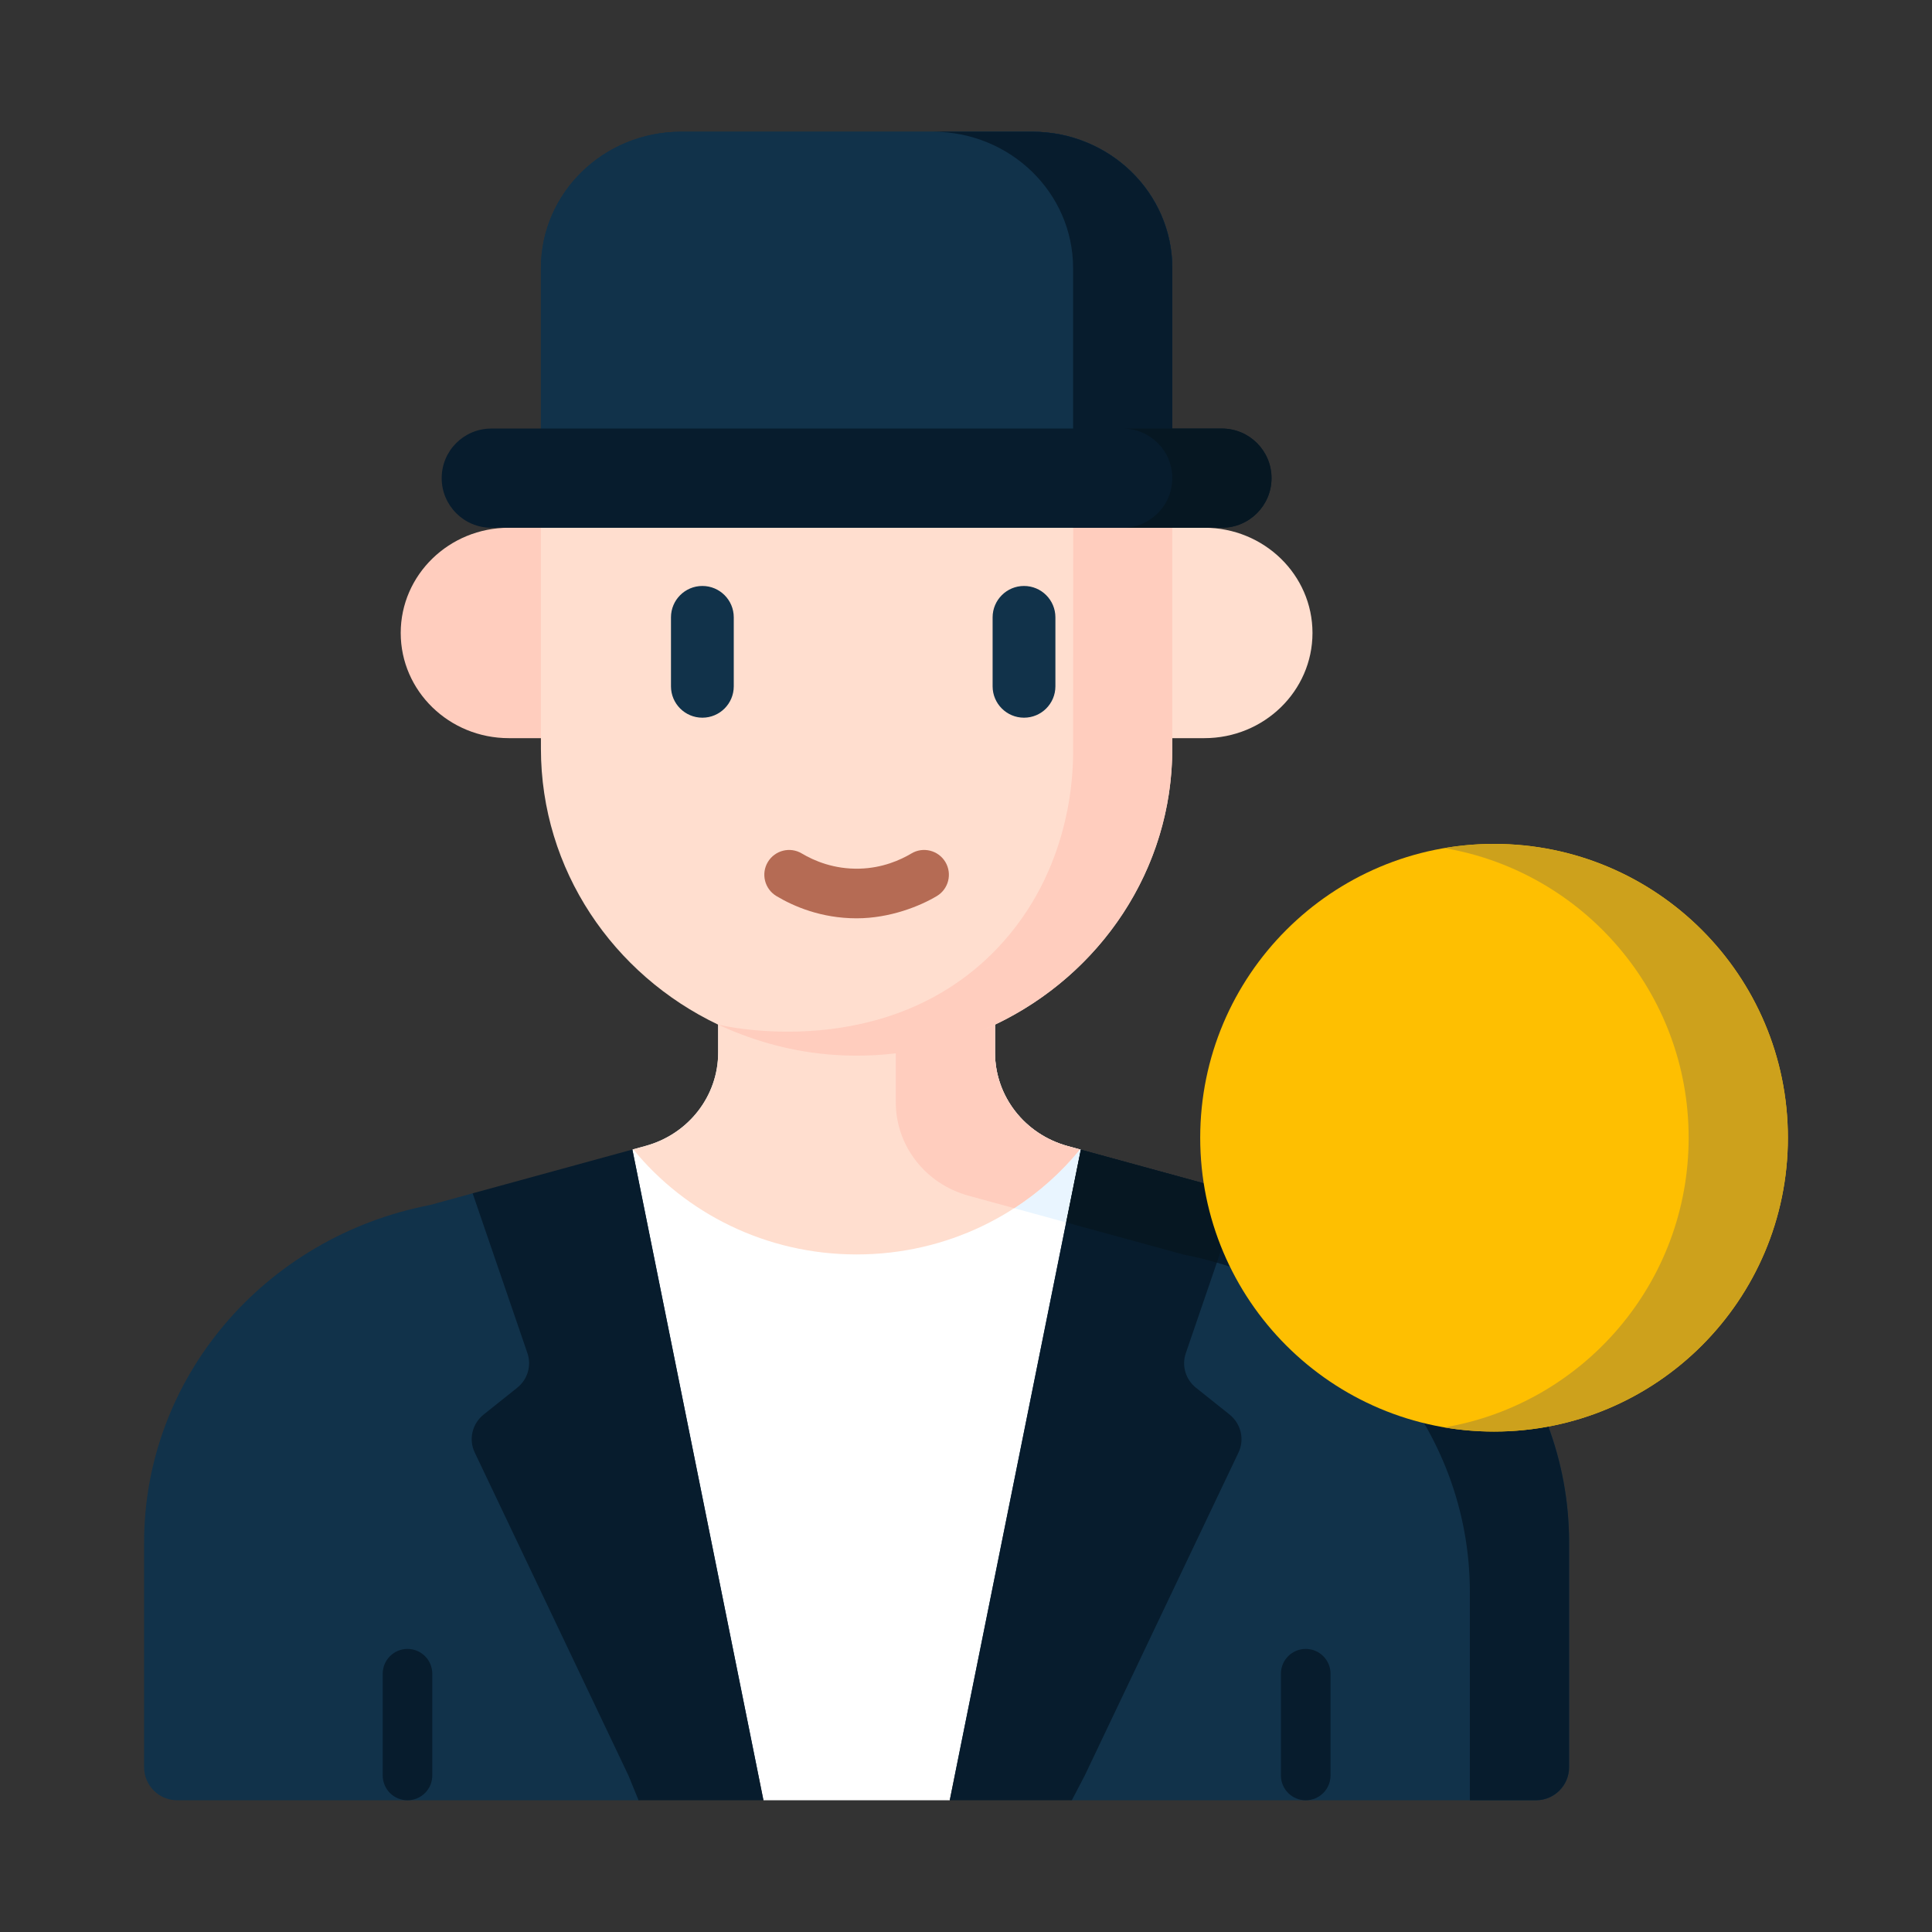 <svg width="44" height="44" viewBox="0 0 44 44" fill="none" xmlns="http://www.w3.org/2000/svg">
<rect x="0" y="0" width="44" height="44" fill="#333333" stroke="none"/>
<g clip-path="url(#clip0)">
<path d="M34.982 41C35.398 41 35.735 40.663 35.735 40.247V35.128C35.735 31.392 33.007 28.175 29.218 27.443L24.676 26.352L24.292 26.162C23.313 25.894 22.401 24.989 22.401 24L22.498 22.817H16.611L16.597 24.042C16.597 25.031 15.831 26.155 14.853 26.423L10.764 27.177L9.798 27.442C6.01 28.174 3.282 31.391 3.282 35.127V40.247C3.282 40.663 3.62 41 4.036 41H14.543L18.844 39.87L24.41 41H34.982Z" fill="#11324A"/>
<path d="M29.218 27.443L24.316 26.101C23.337 25.833 22.661 24.965 22.661 23.976V22.817H20.401V25.106C20.401 26.095 21.077 26.963 22.056 27.231L26.958 28.573C30.747 29.304 33.475 32.521 33.475 36.258V41H34.981C35.397 41 35.735 40.663 35.735 40.247V35.128C35.735 31.392 33.007 28.175 29.218 27.443Z" fill="#071C2D"/>
<path d="M24.615 26.183L24.316 26.101C23.337 25.833 22.661 24.965 22.661 23.976V22.817H16.356V23.973C16.356 24.961 15.681 25.83 14.702 26.098L14.402 26.18L17.387 41H21.63L24.615 26.183Z" fill="white"/>
<path d="M22.056 27.231L24.281 27.84L24.615 26.183L24.594 26.177L24.181 26.27C23.202 26.002 22.47 24.987 22.47 23.998L22.322 22.898L20.401 22.817V25.106C20.401 26.095 21.078 26.963 22.056 27.231Z" fill="#E9F5FF"/>
<path d="M14.421 26.175C15.611 27.633 17.447 28.569 19.509 28.569C21.57 28.569 23.405 27.634 24.594 26.177L24.316 26.101C23.337 25.833 22.661 24.965 22.661 23.976V22.817H16.356V23.973C16.356 24.961 15.681 25.83 14.702 26.098L14.421 26.175Z" fill="#FFDECF"/>
<path d="M22.661 23.976V22.817H20.401V25.106C20.401 26.095 21.077 26.963 22.056 27.231L23.097 27.516C23.665 27.148 24.171 26.696 24.594 26.177L24.316 26.101C23.337 25.833 22.661 24.965 22.661 23.976Z" fill="#FFCDBE"/>
<path d="M29.737 41C29.425 41 29.172 40.747 29.172 40.435V38.118C29.172 37.806 29.425 37.553 29.737 37.553C30.049 37.553 30.302 37.806 30.302 38.118V40.435C30.302 40.747 30.049 41 29.737 41Z" fill="#071C2D"/>
<path d="M9.28 41C8.968 41 8.716 40.747 8.716 40.435V38.118C8.716 37.806 8.969 37.553 9.28 37.553C9.592 37.553 9.845 37.806 9.845 38.118V40.435C9.845 40.747 9.592 41 9.28 41Z" fill="#071C2D"/>
<path d="M13.915 12.019H11.589C10.229 12.019 9.126 13.092 9.126 14.415C9.126 15.738 10.229 16.811 11.589 16.811H13.915V12.019Z" fill="#FFCDBE"/>
<path d="M25.102 12.019H27.428C28.788 12.019 29.891 13.092 29.891 14.415C29.891 15.738 28.788 16.811 27.428 16.811H25.102V12.019Z" fill="#FFDECF"/>
<path d="M25.568 15.151H13.449L12.319 10.889V6.106C12.319 4.39 13.748 3 15.511 3H23.506C25.269 3 26.698 4.39 26.698 6.106V10.889L25.568 15.151Z" fill="#11324A"/>
<path d="M23.506 3H21.246C23.009 3 24.439 4.39 24.439 6.106V10.889L23.309 15.151H25.569L26.698 10.889V6.106C26.698 4.39 25.269 3 23.506 3V3Z" fill="#071C2D"/>
<path d="M26.698 10.889V17.048C26.698 19.807 25.056 22.193 22.671 23.331C21.717 23.786 20.642 23.836 19.508 23.836C19.508 23.836 17.308 23.788 16.356 23.336C13.966 22.199 12.319 19.811 12.319 17.048V10.889C13.255 11.114 15.386 11.493 17.905 10.749C19.752 10.203 21.059 9.273 21.837 8.6C22.036 8.428 22.346 8.473 22.483 8.695C22.752 9.132 23.215 9.719 23.968 10.187C25.136 10.913 26.291 10.909 26.698 10.889V10.889Z" fill="#FFDECF"/>
<path d="M24.439 17.048C24.446 17.551 24.426 19.811 22.697 21.613C20.199 24.214 16.523 23.376 16.356 23.335C17.012 23.64 17.863 23.928 18.876 24.015C19.095 24.034 19.307 24.042 19.509 24.042C23.479 24.042 26.698 20.911 26.698 17.048V10.889C26.346 10.906 25.436 10.912 24.442 10.445L24.439 17.048Z" fill="#FFCDBE"/>
<path d="M24.705 40.435L28.206 33.08C28.348 32.781 28.264 32.425 28.002 32.215L27.24 31.607C27.001 31.417 26.908 31.103 27.006 30.818L28.253 27.179L24.615 26.183L21.63 41H24.41L24.705 40.435Z" fill="#071C2D"/>
<path d="M27.714 27.031L24.615 26.183L24.281 27.84L26.958 28.573C27.215 28.622 27.466 28.684 27.712 28.756L28.253 27.179L27.714 27.031Z" fill="#061722"/>
<path d="M17.387 41L14.402 26.18L10.764 27.177L12.012 30.818C12.109 31.103 12.016 31.417 11.777 31.607L11.015 32.215C10.753 32.425 10.669 32.781 10.812 33.08L14.312 40.435L14.543 41H17.387V41Z" fill="#071C2D"/>
<path d="M15.996 16.345C15.601 16.345 15.281 16.025 15.281 15.63V14.06C15.281 13.665 15.601 13.345 15.996 13.345C16.391 13.345 16.711 13.665 16.711 14.06V15.63C16.711 16.025 16.391 16.345 15.996 16.345V16.345Z" fill="#11324A"/>
<path d="M23.321 16.345C22.927 16.345 22.606 16.025 22.606 15.63V14.06C22.606 13.665 22.927 13.345 23.321 13.345C23.716 13.345 24.036 13.665 24.036 14.06V15.63C24.036 16.025 23.716 16.345 23.321 16.345V16.345Z" fill="#11324A"/>
<path d="M19.508 20.914C18.701 20.914 18.073 20.641 17.682 20.407C17.414 20.246 17.327 19.899 17.487 19.632C17.648 19.364 17.995 19.277 18.262 19.438C18.54 19.604 18.995 19.799 19.576 19.783C20.098 19.769 20.505 19.587 20.755 19.438C21.022 19.277 21.369 19.364 21.53 19.631C21.69 19.899 21.604 20.246 21.336 20.407C20.955 20.635 20.269 20.914 19.508 20.914V20.914Z" fill="#B56B54"/>
<path d="M34.026 32.603C37.722 32.603 40.718 29.607 40.718 25.911C40.718 22.215 37.722 19.219 34.026 19.219C30.33 19.219 27.334 22.215 27.334 25.911C27.334 29.607 30.33 32.603 34.026 32.603Z" fill="#FEBF01"/>
<path d="M34.026 19.22C33.641 19.22 33.263 19.252 32.896 19.315C36.054 19.852 38.458 22.601 38.458 25.911C38.458 29.222 36.054 31.971 32.896 32.508C33.263 32.57 33.641 32.603 34.026 32.603C37.722 32.603 40.718 29.607 40.718 25.911C40.718 22.215 37.722 19.22 34.026 19.22V19.22Z" fill="#CDA11C"/>
<path d="M26.698 12.019H12.319V6.106C12.319 4.39 13.748 3 15.511 3H23.506C25.269 3 26.698 4.39 26.698 6.106V12.019H26.698Z" fill="#11324A"/>
<path d="M23.506 3H21.246C23.009 3 24.439 4.39 24.439 6.106V12.019H26.698V6.106C26.698 4.39 25.269 3 23.506 3V3Z" fill="#071C2D"/>
<path d="M11.189 9.76H27.828C28.452 9.76 28.958 10.265 28.958 10.889C28.958 11.513 28.452 12.019 27.828 12.019H11.189C10.565 12.019 10.059 11.513 10.059 10.889C10.059 10.265 10.565 9.76 11.189 9.76V9.76Z" fill="#071C2D"/>
<path d="M27.828 9.76H25.569C26.193 9.76 26.698 10.265 26.698 10.889C26.698 11.513 26.193 12.019 25.569 12.019H27.828C28.452 12.019 28.958 11.513 28.958 10.889C28.958 10.265 28.452 9.76 27.828 9.76Z" fill="#061722"/>
</g>
<defs>
<clipPath id="clip0">
<rect width="38" height="38" fill="white" transform="translate(3 3)"/>
</clipPath>
</defs>
</svg>
